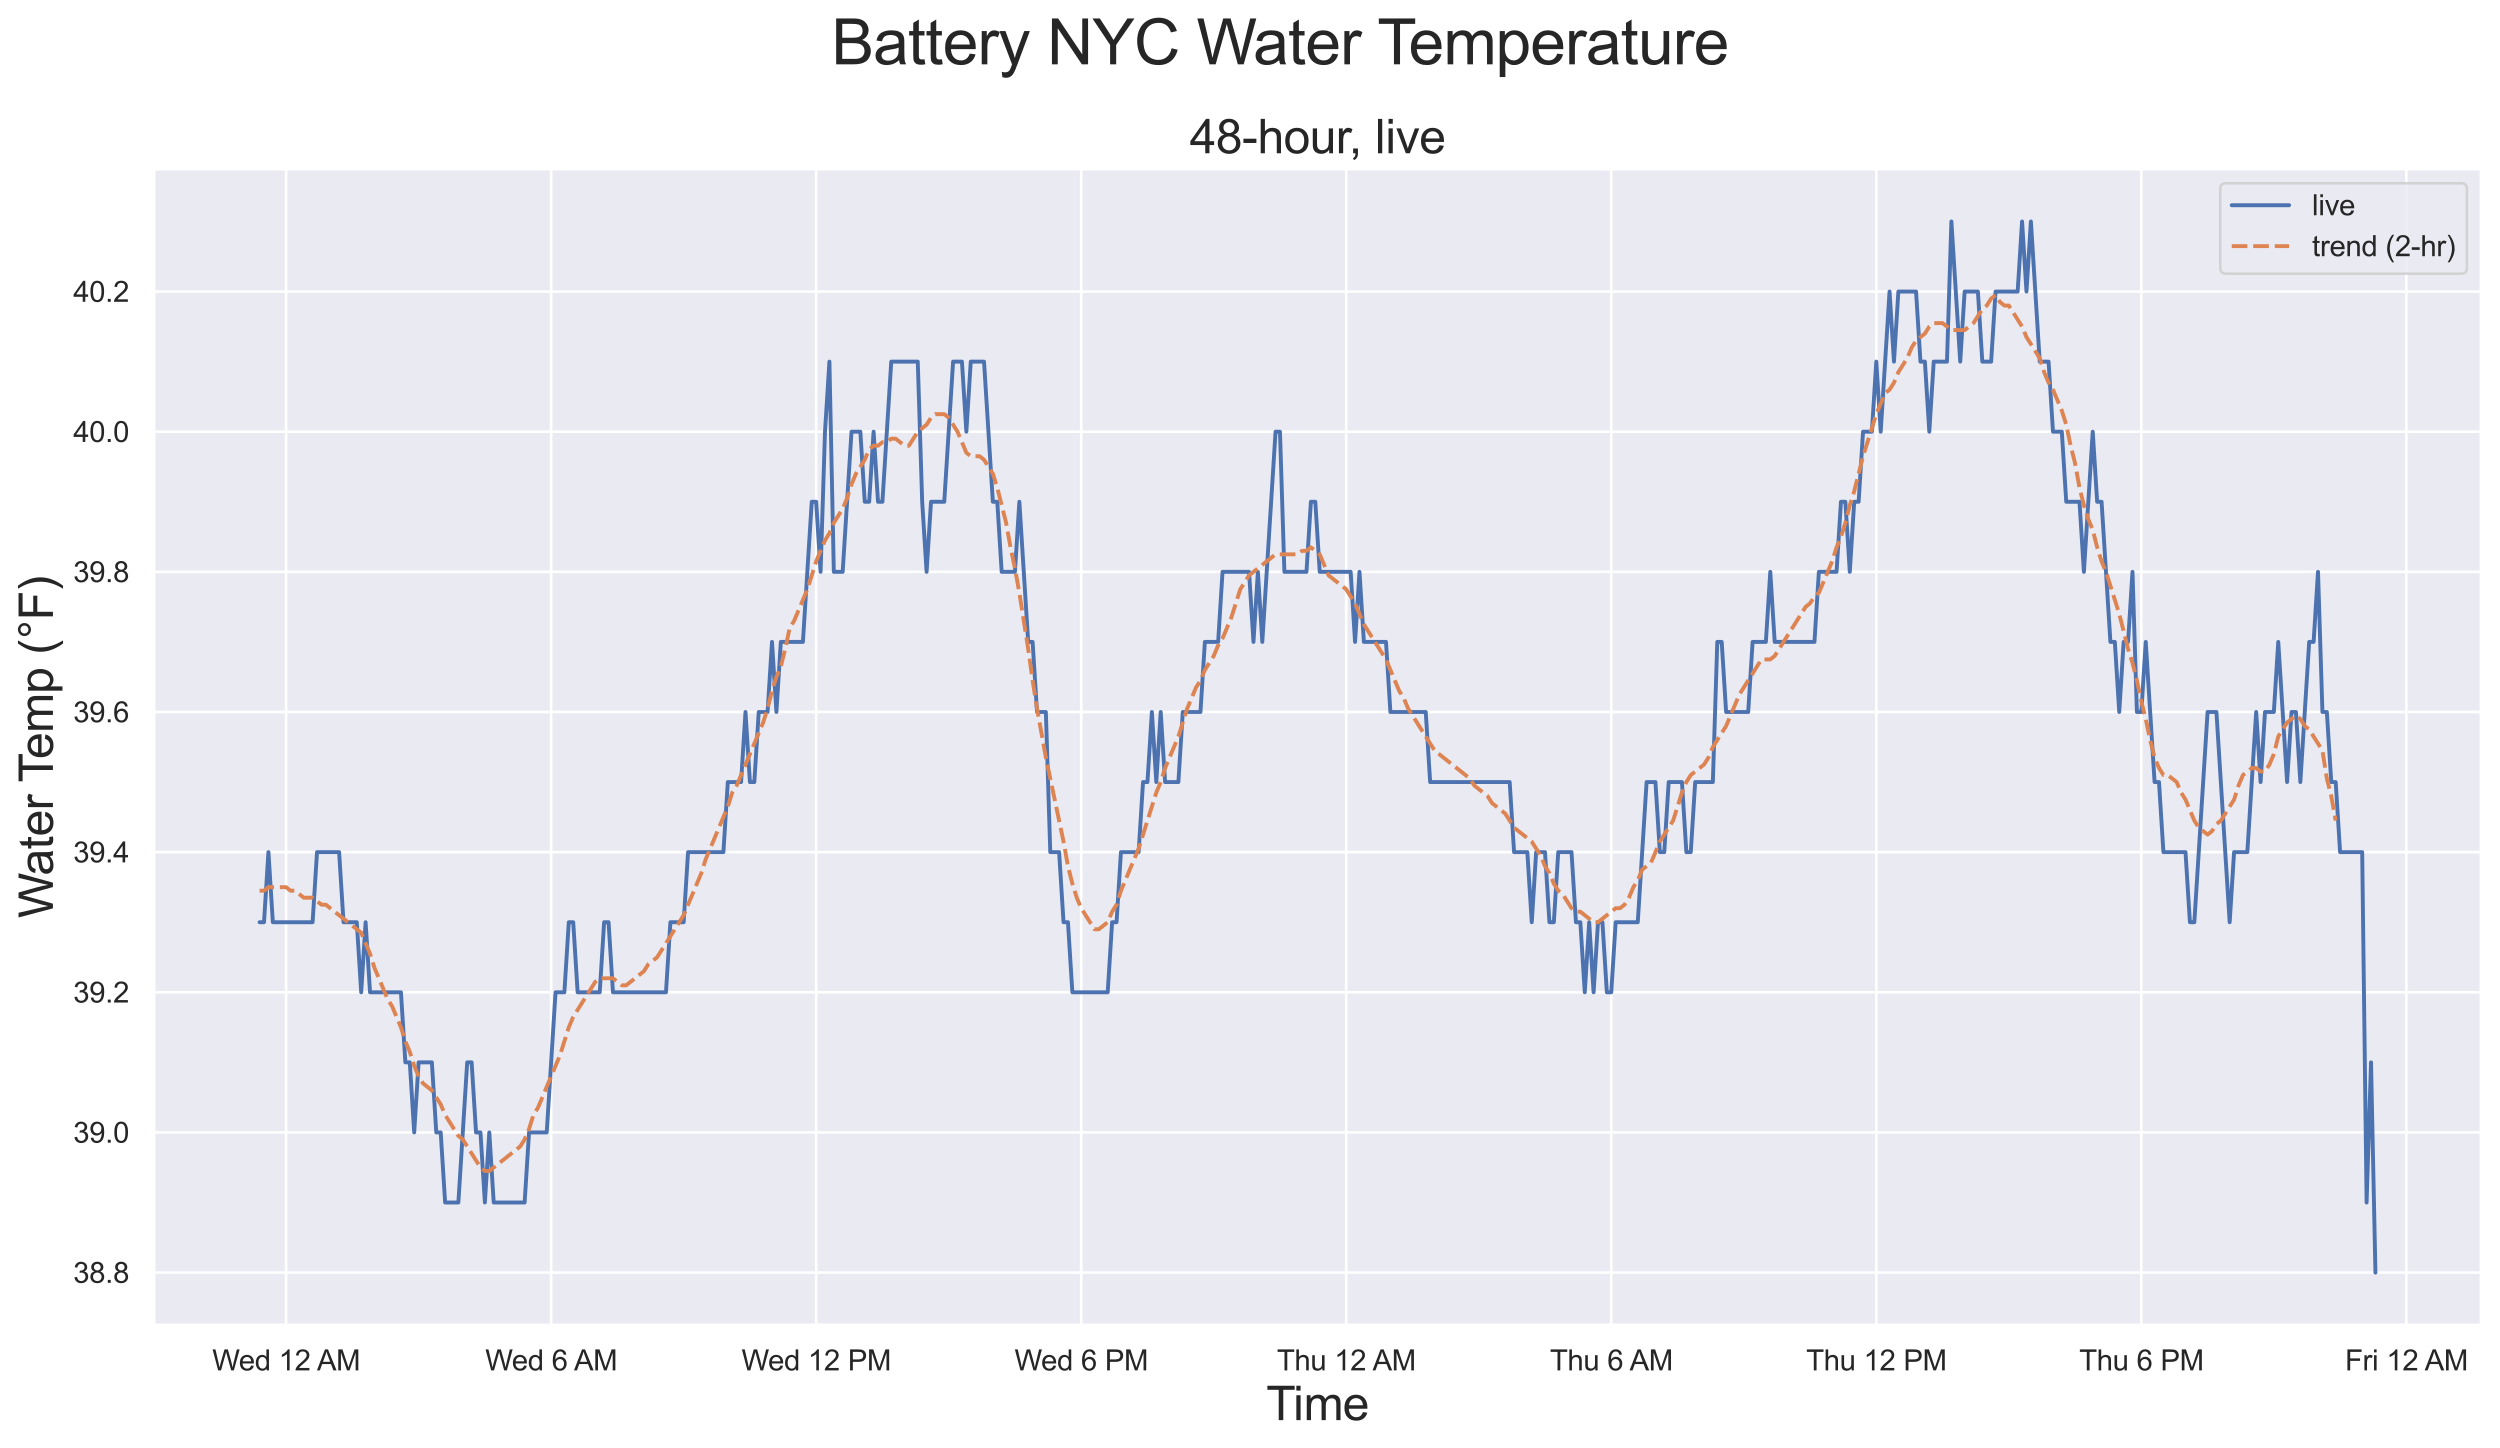 <?xml version="1.0" encoding="utf-8" standalone="no"?>
<!DOCTYPE svg PUBLIC "-//W3C//DTD SVG 1.1//EN"
  "http://www.w3.org/Graphics/SVG/1.1/DTD/svg11.dtd">
<svg xmlns:xlink="http://www.w3.org/1999/xlink" width="958.999pt" height="555.541pt" viewBox="0 0 958.999 555.541" xmlns="http://www.w3.org/2000/svg" version="1.1">
 <defs>
  <style type="text/css">*{stroke-linejoin: round; stroke-linecap: butt}</style>
 </defs>
 <g id="figure_1">
  <g id="patch_1">
   <path d="M 0 555.541 
L 958.999 555.541 
L 958.999 0 
L 0 0 
z
" style="fill: #ffffff"/>
  </g>
  <g id="axes_1">
   <g id="patch_2">
    <path d="M 58.999 508.32 
L 951.799 508.32 
L 951.799 64.8 
L 58.999 64.8 
z
" style="fill: #eaeaf2"/>
   </g>
   <g id="matplotlib.axis_1">
    <g id="xtick_1">
     <g id="line2d_1">
      <path d="M 109.747 508.32 
L 109.747 64.8 
" clip-path="url(#pb98032dc20)" style="fill: none; stroke: #ffffff; stroke-linecap: round"/>
     </g>
     <g id="text_1">
      <!-- Wed 12 AM -->
      <g style="fill: #262626" transform="translate(81.415 525.694)scale(0.11 -0.11)">
       <defs>
        <path id="ArialMT-57" d="M 1294 0 
L 78 4581 
L 700 4581 
L 1397 1578 
Q 1509 1106 1591 641 
Q 1766 1375 1797 1488 
L 2669 4581 
L 3400 4581 
L 4056 2263 
Q 4303 1400 4413 641 
Q 4500 1075 4641 1638 
L 5359 4581 
L 5969 4581 
L 4713 0 
L 4128 0 
L 3163 3491 
Q 3041 3928 3019 4028 
Q 2947 3713 2884 3491 
L 1913 0 
L 1294 0 
z
" transform="scale(0.016)"/>
        <path id="ArialMT-65" d="M 2694 1069 
L 3275 997 
Q 3138 488 2766 206 
Q 2394 -75 1816 -75 
Q 1088 -75 661 373 
Q 234 822 234 1631 
Q 234 2469 665 2931 
Q 1097 3394 1784 3394 
Q 2450 3394 2872 2941 
Q 3294 2488 3294 1666 
Q 3294 1616 3291 1516 
L 816 1516 
Q 847 969 1125 678 
Q 1403 388 1819 388 
Q 2128 388 2347 550 
Q 2566 713 2694 1069 
z
M 847 1978 
L 2700 1978 
Q 2663 2397 2488 2606 
Q 2219 2931 1791 2931 
Q 1403 2931 1139 2672 
Q 875 2413 847 1978 
z
" transform="scale(0.016)"/>
        <path id="ArialMT-64" d="M 2575 0 
L 2575 419 
Q 2259 -75 1647 -75 
Q 1250 -75 917 144 
Q 584 363 401 755 
Q 219 1147 219 1656 
Q 219 2153 384 2558 
Q 550 2963 881 3178 
Q 1213 3394 1622 3394 
Q 1922 3394 2156 3267 
Q 2391 3141 2538 2938 
L 2538 4581 
L 3097 4581 
L 3097 0 
L 2575 0 
z
M 797 1656 
Q 797 1019 1065 703 
Q 1334 388 1700 388 
Q 2069 388 2326 689 
Q 2584 991 2584 1609 
Q 2584 2291 2321 2609 
Q 2059 2928 1675 2928 
Q 1300 2928 1048 2622 
Q 797 2316 797 1656 
z
" transform="scale(0.016)"/>
        <path id="ArialMT-20" transform="scale(0.016)"/>
        <path id="ArialMT-31" d="M 2384 0 
L 1822 0 
L 1822 3584 
Q 1619 3391 1289 3197 
Q 959 3003 697 2906 
L 697 3450 
Q 1169 3672 1522 3987 
Q 1875 4303 2022 4600 
L 2384 4600 
L 2384 0 
z
" transform="scale(0.016)"/>
        <path id="ArialMT-32" d="M 3222 541 
L 3222 0 
L 194 0 
Q 188 203 259 391 
Q 375 700 629 1000 
Q 884 1300 1366 1694 
Q 2113 2306 2375 2664 
Q 2638 3022 2638 3341 
Q 2638 3675 2398 3904 
Q 2159 4134 1775 4134 
Q 1369 4134 1125 3890 
Q 881 3647 878 3216 
L 300 3275 
Q 359 3922 746 4261 
Q 1134 4600 1788 4600 
Q 2447 4600 2831 4234 
Q 3216 3869 3216 3328 
Q 3216 3053 3103 2787 
Q 2991 2522 2730 2228 
Q 2469 1934 1863 1422 
Q 1356 997 1212 845 
Q 1069 694 975 541 
L 3222 541 
z
" transform="scale(0.016)"/>
        <path id="ArialMT-41" d="M -9 0 
L 1750 4581 
L 2403 4581 
L 4278 0 
L 3588 0 
L 3053 1388 
L 1138 1388 
L 634 0 
L -9 0 
z
M 1313 1881 
L 2866 1881 
L 2388 3150 
Q 2169 3728 2063 4100 
Q 1975 3659 1816 3225 
L 1313 1881 
z
" transform="scale(0.016)"/>
        <path id="ArialMT-4d" d="M 475 0 
L 475 4581 
L 1388 4581 
L 2472 1338 
Q 2622 884 2691 659 
Q 2769 909 2934 1394 
L 4031 4581 
L 4847 4581 
L 4847 0 
L 4263 0 
L 4263 3834 
L 2931 0 
L 2384 0 
L 1059 3900 
L 1059 0 
L 475 0 
z
" transform="scale(0.016)"/>
       </defs>
       <use xlink:href="#ArialMT-57"/>
       <use xlink:href="#ArialMT-65" x="92.635"/>
       <use xlink:href="#ArialMT-64" x="148.25"/>
       <use xlink:href="#ArialMT-20" x="203.865"/>
       <use xlink:href="#ArialMT-31" x="231.648"/>
       <use xlink:href="#ArialMT-32" x="287.264"/>
       <use xlink:href="#ArialMT-20" x="342.879"/>
       <use xlink:href="#ArialMT-41" x="365.162"/>
       <use xlink:href="#ArialMT-4d" x="431.861"/>
      </g>
     </g>
    </g>
    <g id="xtick_2">
     <g id="line2d_2">
      <path d="M 211.414 508.32 
L 211.414 64.8 
" clip-path="url(#pb98032dc20)" style="fill: none; stroke: #ffffff; stroke-linecap: round"/>
     </g>
     <g id="text_2">
      <!-- Wed 6 AM -->
      <g style="fill: #262626" transform="translate(186.139 525.694)scale(0.11 -0.11)">
       <defs>
        <path id="ArialMT-36" d="M 3184 3459 
L 2625 3416 
Q 2550 3747 2413 3897 
Q 2184 4138 1850 4138 
Q 1581 4138 1378 3988 
Q 1113 3794 959 3422 
Q 806 3050 800 2363 
Q 1003 2672 1297 2822 
Q 1591 2972 1913 2972 
Q 2475 2972 2870 2558 
Q 3266 2144 3266 1488 
Q 3266 1056 3080 686 
Q 2894 316 2569 119 
Q 2244 -78 1831 -78 
Q 1128 -78 684 439 
Q 241 956 241 2144 
Q 241 3472 731 4075 
Q 1159 4600 1884 4600 
Q 2425 4600 2770 4297 
Q 3116 3994 3184 3459 
z
M 888 1484 
Q 888 1194 1011 928 
Q 1134 663 1356 523 
Q 1578 384 1822 384 
Q 2178 384 2434 671 
Q 2691 959 2691 1453 
Q 2691 1928 2437 2201 
Q 2184 2475 1800 2475 
Q 1419 2475 1153 2201 
Q 888 1928 888 1484 
z
" transform="scale(0.016)"/>
       </defs>
       <use xlink:href="#ArialMT-57"/>
       <use xlink:href="#ArialMT-65" x="92.635"/>
       <use xlink:href="#ArialMT-64" x="148.25"/>
       <use xlink:href="#ArialMT-20" x="203.865"/>
       <use xlink:href="#ArialMT-36" x="231.648"/>
       <use xlink:href="#ArialMT-20" x="287.264"/>
       <use xlink:href="#ArialMT-41" x="309.547"/>
       <use xlink:href="#ArialMT-4d" x="376.246"/>
      </g>
     </g>
    </g>
    <g id="xtick_3">
     <g id="line2d_3">
      <path d="M 313.08 508.32 
L 313.08 64.8 
" clip-path="url(#pb98032dc20)" style="fill: none; stroke: #ffffff; stroke-linecap: round"/>
     </g>
     <g id="text_3">
      <!-- Wed 12 PM -->
      <g style="fill: #262626" transform="translate(284.445 525.694)scale(0.11 -0.11)">
       <defs>
        <path id="ArialMT-50" d="M 494 0 
L 494 4581 
L 2222 4581 
Q 2678 4581 2919 4538 
Q 3256 4481 3484 4323 
Q 3713 4166 3852 3881 
Q 3991 3597 3991 3256 
Q 3991 2672 3619 2267 
Q 3247 1863 2275 1863 
L 1100 1863 
L 1100 0 
L 494 0 
z
M 1100 2403 
L 2284 2403 
Q 2872 2403 3119 2622 
Q 3366 2841 3366 3238 
Q 3366 3525 3220 3729 
Q 3075 3934 2838 4000 
Q 2684 4041 2272 4041 
L 1100 4041 
L 1100 2403 
z
" transform="scale(0.016)"/>
       </defs>
       <use xlink:href="#ArialMT-57"/>
       <use xlink:href="#ArialMT-65" x="92.635"/>
       <use xlink:href="#ArialMT-64" x="148.25"/>
       <use xlink:href="#ArialMT-20" x="203.865"/>
       <use xlink:href="#ArialMT-31" x="231.648"/>
       <use xlink:href="#ArialMT-32" x="287.264"/>
       <use xlink:href="#ArialMT-20" x="342.879"/>
       <use xlink:href="#ArialMT-50" x="370.662"/>
       <use xlink:href="#ArialMT-4d" x="437.361"/>
      </g>
     </g>
    </g>
    <g id="xtick_4">
     <g id="line2d_4">
      <path d="M 414.746 508.32 
L 414.746 64.8 
" clip-path="url(#pb98032dc20)" style="fill: none; stroke: #ffffff; stroke-linecap: round"/>
     </g>
     <g id="text_4">
      <!-- Wed 6 PM -->
      <g style="fill: #262626" transform="translate(389.17 525.694)scale(0.11 -0.11)">
       <use xlink:href="#ArialMT-57"/>
       <use xlink:href="#ArialMT-65" x="92.635"/>
       <use xlink:href="#ArialMT-64" x="148.25"/>
       <use xlink:href="#ArialMT-20" x="203.865"/>
       <use xlink:href="#ArialMT-36" x="231.648"/>
       <use xlink:href="#ArialMT-20" x="287.264"/>
       <use xlink:href="#ArialMT-50" x="315.047"/>
       <use xlink:href="#ArialMT-4d" x="381.746"/>
      </g>
     </g>
    </g>
    <g id="xtick_5">
     <g id="line2d_5">
      <path d="M 516.413 508.32 
L 516.413 64.8 
" clip-path="url(#pb98032dc20)" style="fill: none; stroke: #ffffff; stroke-linecap: round"/>
     </g>
     <g id="text_5">
      <!-- Thu 12 AM -->
      <g style="fill: #262626" transform="translate(489.816 525.694)scale(0.11 -0.11)">
       <defs>
        <path id="ArialMT-54" d="M 1659 0 
L 1659 4041 
L 150 4041 
L 150 4581 
L 3781 4581 
L 3781 4041 
L 2266 4041 
L 2266 0 
L 1659 0 
z
" transform="scale(0.016)"/>
        <path id="ArialMT-68" d="M 422 0 
L 422 4581 
L 984 4581 
L 984 2938 
Q 1378 3394 1978 3394 
Q 2347 3394 2619 3248 
Q 2891 3103 3008 2847 
Q 3125 2591 3125 2103 
L 3125 0 
L 2563 0 
L 2563 2103 
Q 2563 2525 2380 2717 
Q 2197 2909 1863 2909 
Q 1613 2909 1392 2779 
Q 1172 2650 1078 2428 
Q 984 2206 984 1816 
L 984 0 
L 422 0 
z
" transform="scale(0.016)"/>
        <path id="ArialMT-75" d="M 2597 0 
L 2597 488 
Q 2209 -75 1544 -75 
Q 1250 -75 995 37 
Q 741 150 617 320 
Q 494 491 444 738 
Q 409 903 409 1263 
L 409 3319 
L 972 3319 
L 972 1478 
Q 972 1038 1006 884 
Q 1059 663 1231 536 
Q 1403 409 1656 409 
Q 1909 409 2131 539 
Q 2353 669 2445 892 
Q 2538 1116 2538 1541 
L 2538 3319 
L 3100 3319 
L 3100 0 
L 2597 0 
z
" transform="scale(0.016)"/>
       </defs>
       <use xlink:href="#ArialMT-54"/>
       <use xlink:href="#ArialMT-68" x="61.084"/>
       <use xlink:href="#ArialMT-75" x="116.699"/>
       <use xlink:href="#ArialMT-20" x="172.314"/>
       <use xlink:href="#ArialMT-31" x="200.098"/>
       <use xlink:href="#ArialMT-32" x="255.713"/>
       <use xlink:href="#ArialMT-20" x="311.328"/>
       <use xlink:href="#ArialMT-41" x="333.611"/>
       <use xlink:href="#ArialMT-4d" x="400.311"/>
      </g>
     </g>
    </g>
    <g id="xtick_6">
     <g id="line2d_6">
      <path d="M 618.079 508.32 
L 618.079 64.8 
" clip-path="url(#pb98032dc20)" style="fill: none; stroke: #ffffff; stroke-linecap: round"/>
     </g>
     <g id="text_6">
      <!-- Thu 6 AM -->
      <g style="fill: #262626" transform="translate(594.541 525.694)scale(0.11 -0.11)">
       <use xlink:href="#ArialMT-54"/>
       <use xlink:href="#ArialMT-68" x="61.084"/>
       <use xlink:href="#ArialMT-75" x="116.699"/>
       <use xlink:href="#ArialMT-20" x="172.314"/>
       <use xlink:href="#ArialMT-36" x="200.098"/>
       <use xlink:href="#ArialMT-20" x="255.713"/>
       <use xlink:href="#ArialMT-41" x="277.996"/>
       <use xlink:href="#ArialMT-4d" x="344.695"/>
      </g>
     </g>
    </g>
    <g id="xtick_7">
     <g id="line2d_7">
      <path d="M 719.745 508.32 
L 719.745 64.8 
" clip-path="url(#pb98032dc20)" style="fill: none; stroke: #ffffff; stroke-linecap: round"/>
     </g>
     <g id="text_7">
      <!-- Thu 12 PM -->
      <g style="fill: #262626" transform="translate(692.846 525.694)scale(0.11 -0.11)">
       <use xlink:href="#ArialMT-54"/>
       <use xlink:href="#ArialMT-68" x="61.084"/>
       <use xlink:href="#ArialMT-75" x="116.699"/>
       <use xlink:href="#ArialMT-20" x="172.314"/>
       <use xlink:href="#ArialMT-31" x="200.098"/>
       <use xlink:href="#ArialMT-32" x="255.713"/>
       <use xlink:href="#ArialMT-20" x="311.328"/>
       <use xlink:href="#ArialMT-50" x="339.111"/>
       <use xlink:href="#ArialMT-4d" x="405.811"/>
      </g>
     </g>
    </g>
    <g id="xtick_8">
     <g id="line2d_8">
      <path d="M 821.412 508.32 
L 821.412 64.8 
" clip-path="url(#pb98032dc20)" style="fill: none; stroke: #ffffff; stroke-linecap: round"/>
     </g>
     <g id="text_8">
      <!-- Thu 6 PM -->
      <g style="fill: #262626" transform="translate(797.571 525.694)scale(0.11 -0.11)">
       <use xlink:href="#ArialMT-54"/>
       <use xlink:href="#ArialMT-68" x="61.084"/>
       <use xlink:href="#ArialMT-75" x="116.699"/>
       <use xlink:href="#ArialMT-20" x="172.314"/>
       <use xlink:href="#ArialMT-36" x="200.098"/>
       <use xlink:href="#ArialMT-20" x="255.713"/>
       <use xlink:href="#ArialMT-50" x="283.496"/>
       <use xlink:href="#ArialMT-4d" x="350.195"/>
      </g>
     </g>
    </g>
    <g id="xtick_9">
     <g id="line2d_9">
      <path d="M 923.078 508.32 
L 923.078 64.8 
" clip-path="url(#pb98032dc20)" style="fill: none; stroke: #ffffff; stroke-linecap: round"/>
     </g>
     <g id="text_9">
      <!-- Fri 12 AM -->
      <g style="fill: #262626" transform="translate(899.545 525.694)scale(0.11 -0.11)">
       <defs>
        <path id="ArialMT-46" d="M 525 0 
L 525 4581 
L 3616 4581 
L 3616 4041 
L 1131 4041 
L 1131 2622 
L 3281 2622 
L 3281 2081 
L 1131 2081 
L 1131 0 
L 525 0 
z
" transform="scale(0.016)"/>
        <path id="ArialMT-72" d="M 416 0 
L 416 3319 
L 922 3319 
L 922 2816 
Q 1116 3169 1280 3281 
Q 1444 3394 1641 3394 
Q 1925 3394 2219 3213 
L 2025 2691 
Q 1819 2813 1613 2813 
Q 1428 2813 1281 2702 
Q 1134 2591 1072 2394 
Q 978 2094 978 1738 
L 978 0 
L 416 0 
z
" transform="scale(0.016)"/>
        <path id="ArialMT-69" d="M 425 3934 
L 425 4581 
L 988 4581 
L 988 3934 
L 425 3934 
z
M 425 0 
L 425 3319 
L 988 3319 
L 988 0 
L 425 0 
z
" transform="scale(0.016)"/>
       </defs>
       <use xlink:href="#ArialMT-46"/>
       <use xlink:href="#ArialMT-72" x="61.084"/>
       <use xlink:href="#ArialMT-69" x="94.385"/>
       <use xlink:href="#ArialMT-20" x="116.602"/>
       <use xlink:href="#ArialMT-31" x="144.385"/>
       <use xlink:href="#ArialMT-32" x="200"/>
       <use xlink:href="#ArialMT-20" x="255.615"/>
       <use xlink:href="#ArialMT-41" x="277.898"/>
       <use xlink:href="#ArialMT-4d" x="344.598"/>
      </g>
     </g>
    </g>
    <g id="text_10">
     <!-- Time -->
     <g style="fill: #262626" transform="translate(485.738 544.764)scale(0.18 -0.18)">
      <defs>
       <path id="ArialMT-6d" d="M 422 0 
L 422 3319 
L 925 3319 
L 925 2853 
Q 1081 3097 1340 3245 
Q 1600 3394 1931 3394 
Q 2300 3394 2536 3241 
Q 2772 3088 2869 2813 
Q 3263 3394 3894 3394 
Q 4388 3394 4653 3120 
Q 4919 2847 4919 2278 
L 4919 0 
L 4359 0 
L 4359 2091 
Q 4359 2428 4304 2576 
Q 4250 2725 4106 2815 
Q 3963 2906 3769 2906 
Q 3419 2906 3187 2673 
Q 2956 2441 2956 1928 
L 2956 0 
L 2394 0 
L 2394 2156 
Q 2394 2531 2256 2718 
Q 2119 2906 1806 2906 
Q 1569 2906 1367 2781 
Q 1166 2656 1075 2415 
Q 984 2175 984 1722 
L 984 0 
L 422 0 
z
" transform="scale(0.016)"/>
      </defs>
      <use xlink:href="#ArialMT-54"/>
      <use xlink:href="#ArialMT-69" x="57.334"/>
      <use xlink:href="#ArialMT-6d" x="79.551"/>
      <use xlink:href="#ArialMT-65" x="162.852"/>
     </g>
    </g>
   </g>
   <g id="matplotlib.axis_2">
    <g id="ytick_1">
     <g id="line2d_10">
      <path d="M 58.999 488.16 
L 951.799 488.16 
" clip-path="url(#pb98032dc20)" style="fill: none; stroke: #ffffff; stroke-linecap: round"/>
     </g>
     <g id="text_11">
      <!-- 38.8 -->
      <g style="fill: #262626" transform="translate(28.092 492.097)scale(0.11 -0.11)">
       <defs>
        <path id="ArialMT-33" d="M 269 1209 
L 831 1284 
Q 928 806 1161 595 
Q 1394 384 1728 384 
Q 2125 384 2398 659 
Q 2672 934 2672 1341 
Q 2672 1728 2419 1979 
Q 2166 2231 1775 2231 
Q 1616 2231 1378 2169 
L 1441 2663 
Q 1497 2656 1531 2656 
Q 1891 2656 2178 2843 
Q 2466 3031 2466 3422 
Q 2466 3731 2256 3934 
Q 2047 4138 1716 4138 
Q 1388 4138 1169 3931 
Q 950 3725 888 3313 
L 325 3413 
Q 428 3978 793 4289 
Q 1159 4600 1703 4600 
Q 2078 4600 2393 4439 
Q 2709 4278 2876 4000 
Q 3044 3722 3044 3409 
Q 3044 3113 2884 2869 
Q 2725 2625 2413 2481 
Q 2819 2388 3044 2092 
Q 3269 1797 3269 1353 
Q 3269 753 2831 336 
Q 2394 -81 1725 -81 
Q 1122 -81 723 278 
Q 325 638 269 1209 
z
" transform="scale(0.016)"/>
        <path id="ArialMT-38" d="M 1131 2484 
Q 781 2613 612 2850 
Q 444 3088 444 3419 
Q 444 3919 803 4259 
Q 1163 4600 1759 4600 
Q 2359 4600 2725 4251 
Q 3091 3903 3091 3403 
Q 3091 3084 2923 2848 
Q 2756 2613 2416 2484 
Q 2838 2347 3058 2040 
Q 3278 1734 3278 1309 
Q 3278 722 2862 322 
Q 2447 -78 1769 -78 
Q 1091 -78 675 323 
Q 259 725 259 1325 
Q 259 1772 486 2073 
Q 713 2375 1131 2484 
z
M 1019 3438 
Q 1019 3113 1228 2906 
Q 1438 2700 1772 2700 
Q 2097 2700 2305 2904 
Q 2513 3109 2513 3406 
Q 2513 3716 2298 3927 
Q 2084 4138 1766 4138 
Q 1444 4138 1231 3931 
Q 1019 3725 1019 3438 
z
M 838 1322 
Q 838 1081 952 856 
Q 1066 631 1291 507 
Q 1516 384 1775 384 
Q 2178 384 2440 643 
Q 2703 903 2703 1303 
Q 2703 1709 2433 1975 
Q 2163 2241 1756 2241 
Q 1359 2241 1098 1978 
Q 838 1716 838 1322 
z
" transform="scale(0.016)"/>
        <path id="ArialMT-2e" d="M 581 0 
L 581 641 
L 1222 641 
L 1222 0 
L 581 0 
z
" transform="scale(0.016)"/>
       </defs>
       <use xlink:href="#ArialMT-33"/>
       <use xlink:href="#ArialMT-38" x="55.615"/>
       <use xlink:href="#ArialMT-2e" x="111.23"/>
       <use xlink:href="#ArialMT-38" x="139.014"/>
      </g>
     </g>
    </g>
    <g id="ytick_2">
     <g id="line2d_11">
      <path d="M 58.999 434.4 
L 951.799 434.4 
" clip-path="url(#pb98032dc20)" style="fill: none; stroke: #ffffff; stroke-linecap: round"/>
     </g>
     <g id="text_12">
      <!-- 39.0 -->
      <g style="fill: #262626" transform="translate(28.092 438.337)scale(0.11 -0.11)">
       <defs>
        <path id="ArialMT-39" d="M 350 1059 
L 891 1109 
Q 959 728 1153 556 
Q 1347 384 1650 384 
Q 1909 384 2104 503 
Q 2300 622 2425 820 
Q 2550 1019 2634 1356 
Q 2719 1694 2719 2044 
Q 2719 2081 2716 2156 
Q 2547 1888 2255 1720 
Q 1963 1553 1622 1553 
Q 1053 1553 659 1965 
Q 266 2378 266 3053 
Q 266 3750 677 4175 
Q 1088 4600 1706 4600 
Q 2153 4600 2523 4359 
Q 2894 4119 3086 3673 
Q 3278 3228 3278 2384 
Q 3278 1506 3087 986 
Q 2897 466 2520 194 
Q 2144 -78 1638 -78 
Q 1100 -78 759 220 
Q 419 519 350 1059 
z
M 2653 3081 
Q 2653 3566 2395 3850 
Q 2138 4134 1775 4134 
Q 1400 4134 1122 3828 
Q 844 3522 844 3034 
Q 844 2597 1108 2323 
Q 1372 2050 1759 2050 
Q 2150 2050 2401 2323 
Q 2653 2597 2653 3081 
z
" transform="scale(0.016)"/>
        <path id="ArialMT-30" d="M 266 2259 
Q 266 3072 433 3567 
Q 600 4063 929 4331 
Q 1259 4600 1759 4600 
Q 2128 4600 2406 4451 
Q 2684 4303 2865 4023 
Q 3047 3744 3150 3342 
Q 3253 2941 3253 2259 
Q 3253 1453 3087 958 
Q 2922 463 2592 192 
Q 2263 -78 1759 -78 
Q 1097 -78 719 397 
Q 266 969 266 2259 
z
M 844 2259 
Q 844 1131 1108 757 
Q 1372 384 1759 384 
Q 2147 384 2411 759 
Q 2675 1134 2675 2259 
Q 2675 3391 2411 3762 
Q 2147 4134 1753 4134 
Q 1366 4134 1134 3806 
Q 844 3388 844 2259 
z
" transform="scale(0.016)"/>
       </defs>
       <use xlink:href="#ArialMT-33"/>
       <use xlink:href="#ArialMT-39" x="55.615"/>
       <use xlink:href="#ArialMT-2e" x="111.23"/>
       <use xlink:href="#ArialMT-30" x="139.014"/>
      </g>
     </g>
    </g>
    <g id="ytick_3">
     <g id="line2d_12">
      <path d="M 58.999 380.64 
L 951.799 380.64 
" clip-path="url(#pb98032dc20)" style="fill: none; stroke: #ffffff; stroke-linecap: round"/>
     </g>
     <g id="text_13">
      <!-- 39.2 -->
      <g style="fill: #262626" transform="translate(28.092 384.577)scale(0.11 -0.11)">
       <use xlink:href="#ArialMT-33"/>
       <use xlink:href="#ArialMT-39" x="55.615"/>
       <use xlink:href="#ArialMT-2e" x="111.23"/>
       <use xlink:href="#ArialMT-32" x="139.014"/>
      </g>
     </g>
    </g>
    <g id="ytick_4">
     <g id="line2d_13">
      <path d="M 58.999 326.88 
L 951.799 326.88 
" clip-path="url(#pb98032dc20)" style="fill: none; stroke: #ffffff; stroke-linecap: round"/>
     </g>
     <g id="text_14">
      <!-- 39.4 -->
      <g style="fill: #262626" transform="translate(28.092 330.817)scale(0.11 -0.11)">
       <defs>
        <path id="ArialMT-34" d="M 2069 0 
L 2069 1097 
L 81 1097 
L 81 1613 
L 2172 4581 
L 2631 4581 
L 2631 1613 
L 3250 1613 
L 3250 1097 
L 2631 1097 
L 2631 0 
L 2069 0 
z
M 2069 1613 
L 2069 3678 
L 634 1613 
L 2069 1613 
z
" transform="scale(0.016)"/>
       </defs>
       <use xlink:href="#ArialMT-33"/>
       <use xlink:href="#ArialMT-39" x="55.615"/>
       <use xlink:href="#ArialMT-2e" x="111.23"/>
       <use xlink:href="#ArialMT-34" x="139.014"/>
      </g>
     </g>
    </g>
    <g id="ytick_5">
     <g id="line2d_14">
      <path d="M 58.999 273.12 
L 951.799 273.12 
" clip-path="url(#pb98032dc20)" style="fill: none; stroke: #ffffff; stroke-linecap: round"/>
     </g>
     <g id="text_15">
      <!-- 39.6 -->
      <g style="fill: #262626" transform="translate(28.092 277.057)scale(0.11 -0.11)">
       <use xlink:href="#ArialMT-33"/>
       <use xlink:href="#ArialMT-39" x="55.615"/>
       <use xlink:href="#ArialMT-2e" x="111.23"/>
       <use xlink:href="#ArialMT-36" x="139.014"/>
      </g>
     </g>
    </g>
    <g id="ytick_6">
     <g id="line2d_15">
      <path d="M 58.999 219.36 
L 951.799 219.36 
" clip-path="url(#pb98032dc20)" style="fill: none; stroke: #ffffff; stroke-linecap: round"/>
     </g>
     <g id="text_16">
      <!-- 39.8 -->
      <g style="fill: #262626" transform="translate(28.092 223.297)scale(0.11 -0.11)">
       <use xlink:href="#ArialMT-33"/>
       <use xlink:href="#ArialMT-39" x="55.615"/>
       <use xlink:href="#ArialMT-2e" x="111.23"/>
       <use xlink:href="#ArialMT-38" x="139.014"/>
      </g>
     </g>
    </g>
    <g id="ytick_7">
     <g id="line2d_16">
      <path d="M 58.999 165.6 
L 951.799 165.6 
" clip-path="url(#pb98032dc20)" style="fill: none; stroke: #ffffff; stroke-linecap: round"/>
     </g>
     <g id="text_17">
      <!-- 40.0 -->
      <g style="fill: #262626" transform="translate(28.092 169.537)scale(0.11 -0.11)">
       <use xlink:href="#ArialMT-34"/>
       <use xlink:href="#ArialMT-30" x="55.615"/>
       <use xlink:href="#ArialMT-2e" x="111.23"/>
       <use xlink:href="#ArialMT-30" x="139.014"/>
      </g>
     </g>
    </g>
    <g id="ytick_8">
     <g id="line2d_17">
      <path d="M 58.999 111.84 
L 951.799 111.84 
" clip-path="url(#pb98032dc20)" style="fill: none; stroke: #ffffff; stroke-linecap: round"/>
     </g>
     <g id="text_18">
      <!-- 40.2 -->
      <g style="fill: #262626" transform="translate(28.092 115.777)scale(0.11 -0.11)">
       <use xlink:href="#ArialMT-34"/>
       <use xlink:href="#ArialMT-30" x="55.615"/>
       <use xlink:href="#ArialMT-2e" x="111.23"/>
       <use xlink:href="#ArialMT-32" x="139.014"/>
      </g>
     </g>
    </g>
    <g id="text_19">
     <!-- Water Temp (°F) -->
     <g style="fill: #262626" transform="translate(20.303 352.159)rotate(-90)scale(0.18 -0.18)">
      <defs>
       <path id="ArialMT-61" d="M 2588 409 
Q 2275 144 1986 34 
Q 1697 -75 1366 -75 
Q 819 -75 525 192 
Q 231 459 231 875 
Q 231 1119 342 1320 
Q 453 1522 633 1644 
Q 813 1766 1038 1828 
Q 1203 1872 1538 1913 
Q 2219 1994 2541 2106 
Q 2544 2222 2544 2253 
Q 2544 2597 2384 2738 
Q 2169 2928 1744 2928 
Q 1347 2928 1158 2789 
Q 969 2650 878 2297 
L 328 2372 
Q 403 2725 575 2942 
Q 747 3159 1072 3276 
Q 1397 3394 1825 3394 
Q 2250 3394 2515 3294 
Q 2781 3194 2906 3042 
Q 3031 2891 3081 2659 
Q 3109 2516 3109 2141 
L 3109 1391 
Q 3109 606 3145 398 
Q 3181 191 3288 0 
L 2700 0 
Q 2613 175 2588 409 
z
M 2541 1666 
Q 2234 1541 1622 1453 
Q 1275 1403 1131 1340 
Q 988 1278 909 1158 
Q 831 1038 831 891 
Q 831 666 1001 516 
Q 1172 366 1500 366 
Q 1825 366 2078 508 
Q 2331 650 2450 897 
Q 2541 1088 2541 1459 
L 2541 1666 
z
" transform="scale(0.016)"/>
       <path id="ArialMT-74" d="M 1650 503 
L 1731 6 
Q 1494 -44 1306 -44 
Q 1000 -44 831 53 
Q 663 150 594 308 
Q 525 466 525 972 
L 525 2881 
L 113 2881 
L 113 3319 
L 525 3319 
L 525 4141 
L 1084 4478 
L 1084 3319 
L 1650 3319 
L 1650 2881 
L 1084 2881 
L 1084 941 
Q 1084 700 1114 631 
Q 1144 563 1211 522 
Q 1278 481 1403 481 
Q 1497 481 1650 503 
z
" transform="scale(0.016)"/>
       <path id="ArialMT-70" d="M 422 -1272 
L 422 3319 
L 934 3319 
L 934 2888 
Q 1116 3141 1344 3267 
Q 1572 3394 1897 3394 
Q 2322 3394 2647 3175 
Q 2972 2956 3137 2557 
Q 3303 2159 3303 1684 
Q 3303 1175 3120 767 
Q 2938 359 2589 142 
Q 2241 -75 1856 -75 
Q 1575 -75 1351 44 
Q 1128 163 984 344 
L 984 -1272 
L 422 -1272 
z
M 931 1641 
Q 931 1000 1190 694 
Q 1450 388 1819 388 
Q 2194 388 2461 705 
Q 2728 1022 2728 1688 
Q 2728 2322 2467 2637 
Q 2206 2953 1844 2953 
Q 1484 2953 1207 2617 
Q 931 2281 931 1641 
z
" transform="scale(0.016)"/>
       <path id="ArialMT-28" d="M 1497 -1347 
Q 1031 -759 709 28 
Q 388 816 388 1659 
Q 388 2403 628 3084 
Q 909 3875 1497 4659 
L 1900 4659 
Q 1522 4009 1400 3731 
Q 1209 3300 1100 2831 
Q 966 2247 966 1656 
Q 966 153 1900 -1347 
L 1497 -1347 
z
" transform="scale(0.016)"/>
       <path id="ArialMT-b0" d="M 400 3794 
Q 400 4153 654 4406 
Q 909 4659 1266 4659 
Q 1628 4659 1881 4406 
Q 2134 4153 2134 3794 
Q 2134 3434 1879 3179 
Q 1625 2925 1266 2925 
Q 909 2925 654 3178 
Q 400 3431 400 3794 
z
M 741 3794 
Q 741 3575 895 3420 
Q 1050 3266 1269 3266 
Q 1484 3266 1639 3420 
Q 1794 3575 1794 3794 
Q 1794 4013 1639 4167 
Q 1484 4322 1269 4322 
Q 1050 4322 895 4167 
Q 741 4013 741 3794 
z
" transform="scale(0.016)"/>
       <path id="ArialMT-29" d="M 791 -1347 
L 388 -1347 
Q 1322 153 1322 1656 
Q 1322 2244 1188 2822 
Q 1081 3291 891 3722 
Q 769 4003 388 4659 
L 791 4659 
Q 1378 3875 1659 3084 
Q 1900 2403 1900 1659 
Q 1900 816 1576 28 
Q 1253 -759 791 -1347 
z
" transform="scale(0.016)"/>
      </defs>
      <use xlink:href="#ArialMT-57"/>
      <use xlink:href="#ArialMT-61" x="90.635"/>
      <use xlink:href="#ArialMT-74" x="146.25"/>
      <use xlink:href="#ArialMT-65" x="174.033"/>
      <use xlink:href="#ArialMT-72" x="229.648"/>
      <use xlink:href="#ArialMT-20" x="262.949"/>
      <use xlink:href="#ArialMT-54" x="288.982"/>
      <use xlink:href="#ArialMT-65" x="338.941"/>
      <use xlink:href="#ArialMT-6d" x="394.557"/>
      <use xlink:href="#ArialMT-70" x="477.857"/>
      <use xlink:href="#ArialMT-20" x="533.473"/>
      <use xlink:href="#ArialMT-28" x="561.256"/>
      <use xlink:href="#ArialMT-b0" x="594.557"/>
      <use xlink:href="#ArialMT-46" x="634.547"/>
      <use xlink:href="#ArialMT-29" x="695.631"/>
     </g>
    </g>
   </g>
   <g id="line2d_18">
    <path d="M 99.581 353.76 
L 101.275 353.76 
L 102.97 326.88 
L 104.664 353.76 
L 119.914 353.76 
L 121.608 326.88 
L 130.081 326.88 
L 131.775 353.76 
L 136.858 353.76 
L 138.553 380.64 
L 140.247 353.76 
L 141.942 380.64 
L 153.803 380.64 
L 155.497 407.52 
L 157.192 407.52 
L 158.886 434.4 
L 160.581 407.52 
L 165.664 407.52 
L 167.358 434.4 
L 169.053 434.4 
L 170.747 461.28 
L 175.83 461.28 
L 179.219 407.52 
L 180.914 407.52 
L 182.608 434.4 
L 184.303 434.4 
L 185.997 461.28 
L 187.692 434.4 
L 189.386 461.28 
L 201.247 461.28 
L 202.942 434.4 
L 209.719 434.4 
L 213.108 380.64 
L 216.497 380.64 
L 218.191 353.76 
L 219.886 353.76 
L 221.58 380.64 
L 230.053 380.64 
L 231.747 353.76 
L 233.441 353.76 
L 235.136 380.64 
L 255.469 380.64 
L 257.164 353.76 
L 262.247 353.76 
L 263.941 326.88 
L 277.497 326.88 
L 279.191 300 
L 284.275 300 
L 285.969 273.12 
L 287.663 300 
L 289.358 300 
L 291.052 273.12 
L 294.441 273.12 
L 296.136 246.24 
L 297.83 273.12 
L 299.525 246.24 
L 307.997 246.24 
L 311.386 192.48 
L 313.08 192.48 
L 314.774 219.36 
L 316.469 165.6 
L 318.163 138.72 
L 319.858 219.36 
L 323.247 219.36 
L 326.636 165.6 
L 330.024 165.6 
L 331.719 192.48 
L 333.413 192.48 
L 335.108 165.6 
L 336.802 192.48 
L 338.497 192.48 
L 341.886 138.72 
L 352.052 138.72 
L 353.747 192.48 
L 355.441 219.36 
L 357.135 192.48 
L 362.219 192.48 
L 365.608 138.72 
L 368.997 138.72 
L 370.691 165.6 
L 372.385 138.72 
L 377.469 138.72 
L 380.858 192.48 
L 382.552 192.48 
L 384.247 219.36 
L 389.33 219.36 
L 391.024 192.48 
L 394.413 246.24 
L 396.108 246.24 
L 397.802 273.12 
L 401.191 273.12 
L 402.885 326.88 
L 406.274 326.88 
L 407.969 353.76 
L 409.663 353.76 
L 411.358 380.64 
L 424.913 380.64 
L 426.607 353.76 
L 428.302 353.76 
L 429.996 326.88 
L 436.774 326.88 
L 438.469 300 
L 440.163 300 
L 441.857 273.12 
L 443.552 300 
L 445.246 273.12 
L 446.941 300 
L 452.024 300 
L 453.719 273.12 
L 460.496 273.12 
L 462.191 246.24 
L 467.274 246.24 
L 468.968 219.36 
L 479.135 219.36 
L 480.83 246.24 
L 482.524 219.36 
L 484.218 246.24 
L 489.302 165.6 
L 490.996 165.6 
L 492.691 219.36 
L 501.163 219.36 
L 502.857 192.48 
L 504.552 192.48 
L 506.246 219.36 
L 518.107 219.36 
L 519.802 246.24 
L 521.496 219.36 
L 523.191 246.24 
L 531.663 246.24 
L 533.357 273.12 
L 546.913 273.12 
L 548.607 300 
L 579.107 300 
L 580.801 326.88 
L 585.885 326.88 
L 587.579 353.76 
L 589.274 326.88 
L 592.663 326.88 
L 594.357 353.76 
L 596.051 353.76 
L 597.746 326.88 
L 602.829 326.88 
L 604.524 353.76 
L 606.218 353.76 
L 607.912 380.64 
L 609.607 353.76 
L 611.301 380.64 
L 612.996 353.76 
L 614.69 353.76 
L 616.385 380.64 
L 618.079 380.64 
L 619.774 353.76 
L 628.246 353.76 
L 631.635 300 
L 635.024 300 
L 636.718 326.88 
L 638.412 326.88 
L 640.107 300 
L 645.19 300 
L 646.885 326.88 
L 648.579 326.88 
L 650.273 300 
L 657.051 300 
L 658.746 246.24 
L 660.44 246.24 
L 662.135 273.12 
L 670.607 273.12 
L 672.301 246.24 
L 677.384 246.24 
L 679.079 219.36 
L 680.773 246.24 
L 696.023 246.24 
L 697.718 219.36 
L 704.496 219.36 
L 706.19 192.48 
L 707.884 192.48 
L 709.579 219.36 
L 711.273 192.48 
L 712.968 192.48 
L 714.662 165.6 
L 718.051 165.6 
L 719.745 138.72 
L 721.44 165.6 
L 724.829 111.84 
L 726.523 138.72 
L 728.218 111.84 
L 734.995 111.84 
L 736.69 138.72 
L 738.384 138.72 
L 740.079 165.6 
L 741.773 138.72 
L 746.856 138.72 
L 748.551 84.96 
L 751.94 138.72 
L 753.634 111.84 
L 758.718 111.84 
L 760.412 138.72 
L 763.801 138.72 
L 765.495 111.84 
L 773.968 111.84 
L 775.662 84.96 
L 777.356 111.84 
L 779.051 84.96 
L 782.44 138.72 
L 785.829 138.72 
L 787.523 165.6 
L 790.912 165.6 
L 792.606 192.48 
L 797.69 192.48 
L 799.384 219.36 
L 802.773 165.6 
L 804.467 192.48 
L 806.162 192.48 
L 809.551 246.24 
L 811.245 246.24 
L 812.94 273.12 
L 814.634 246.24 
L 816.328 246.24 
L 818.023 219.36 
L 819.717 273.12 
L 821.412 273.12 
L 823.106 246.24 
L 826.495 300 
L 828.19 300 
L 829.884 326.88 
L 838.356 326.88 
L 840.051 353.76 
L 841.745 353.76 
L 846.828 273.12 
L 850.217 273.12 
L 855.301 353.76 
L 856.995 326.88 
L 862.078 326.88 
L 865.467 273.12 
L 867.162 300 
L 868.856 273.12 
L 872.245 273.12 
L 873.939 246.24 
L 877.328 300 
L 879.023 273.12 
L 880.717 273.12 
L 882.412 300 
L 885.801 246.24 
L 887.495 246.24 
L 889.189 219.36 
L 890.884 273.12 
L 892.578 273.12 
L 894.273 300 
L 895.967 300 
L 897.662 326.88 
L 906.134 326.88 
L 907.828 461.28 
L 909.523 407.52 
L 911.217 488.16 
L 911.217 488.16 
" clip-path="url(#pb98032dc20)" style="fill: none; stroke: #4c72b0; stroke-width: 1.5; stroke-linecap: round"/>
   </g>
   <g id="line2d_19">
    <path d="M 99.581 341.664 
L 101.275 341.664 
L 102.97 340.32 
L 109.747 340.32 
L 111.442 341.664 
L 113.136 341.664 
L 116.525 344.352 
L 119.914 344.352 
L 123.303 347.04 
L 124.997 347.04 
L 138.553 357.792 
L 141.942 365.856 
L 143.636 371.232 
L 148.719 383.328 
L 150.414 386.016 
L 153.803 394.08 
L 155.497 399.456 
L 157.192 403.488 
L 158.886 408.864 
L 160.581 412.896 
L 162.275 415.584 
L 165.664 418.272 
L 169.053 423.648 
L 170.747 427.68 
L 175.83 435.744 
L 177.525 437.088 
L 184.303 447.84 
L 185.997 449.184 
L 187.692 449.184 
L 199.553 439.776 
L 201.247 437.088 
L 202.942 433.056 
L 204.636 427.68 
L 206.33 424.992 
L 214.803 404.832 
L 218.191 394.08 
L 219.886 390.048 
L 228.358 376.608 
L 230.053 375.264 
L 235.136 375.264 
L 238.525 377.952 
L 240.219 377.952 
L 246.997 372.576 
L 248.691 369.888 
L 252.08 367.2 
L 262.247 351.072 
L 269.025 334.944 
L 270.719 329.568 
L 279.191 309.408 
L 280.886 304.032 
L 282.58 301.344 
L 292.747 277.152 
L 294.441 271.776 
L 296.136 265.056 
L 297.83 259.68 
L 299.525 255.648 
L 301.219 248.928 
L 302.913 240.864 
L 304.608 238.176 
L 309.691 226.08 
L 313.08 215.328 
L 316.469 207.264 
L 318.163 204.576 
L 319.858 200.544 
L 323.247 195.168 
L 324.941 191.136 
L 326.636 185.76 
L 328.33 181.728 
L 331.719 176.352 
L 333.413 172.32 
L 335.108 170.976 
L 336.802 170.976 
L 338.497 169.632 
L 340.191 169.632 
L 341.886 168.288 
L 343.58 168.288 
L 346.969 170.976 
L 348.663 170.976 
L 352.052 165.6 
L 355.441 162.912 
L 357.135 160.224 
L 358.83 158.88 
L 362.219 158.88 
L 363.913 160.224 
L 367.302 165.6 
L 370.691 173.664 
L 372.385 175.008 
L 375.774 175.008 
L 377.469 176.352 
L 380.858 181.728 
L 382.552 187.104 
L 385.941 200.544 
L 387.635 209.952 
L 389.33 218.016 
L 391.024 227.424 
L 394.413 248.928 
L 396.108 261.024 
L 397.802 271.776 
L 401.191 290.592 
L 407.969 322.848 
L 409.663 332.256 
L 411.358 338.976 
L 413.052 344.352 
L 414.746 348.384 
L 419.83 356.448 
L 421.524 356.448 
L 424.913 353.76 
L 426.607 349.728 
L 428.302 347.04 
L 429.996 341.664 
L 436.774 325.536 
L 443.552 304.032 
L 445.246 300 
L 446.941 294.624 
L 452.024 282.528 
L 455.413 271.776 
L 458.802 263.712 
L 460.496 261.024 
L 462.191 256.992 
L 465.58 251.616 
L 467.274 247.584 
L 468.968 244.896 
L 472.357 236.832 
L 475.746 226.08 
L 479.135 220.704 
L 489.302 212.64 
L 497.774 212.64 
L 499.468 211.296 
L 501.163 211.296 
L 502.857 209.952 
L 506.246 212.64 
L 509.635 220.704 
L 516.413 226.08 
L 519.802 231.456 
L 523.191 239.52 
L 531.663 252.96 
L 536.746 265.056 
L 538.44 267.744 
L 540.135 271.776 
L 550.302 287.904 
L 563.857 298.656 
L 565.551 301.344 
L 570.635 305.376 
L 572.329 308.064 
L 577.413 312.096 
L 580.801 317.472 
L 587.579 322.848 
L 590.968 328.224 
L 592.663 332.256 
L 594.357 334.944 
L 596.051 338.976 
L 597.746 341.664 
L 599.44 343.008 
L 602.829 348.384 
L 604.524 349.728 
L 606.218 349.728 
L 611.301 353.76 
L 612.996 353.76 
L 619.774 348.384 
L 621.468 348.384 
L 623.162 347.04 
L 624.857 344.352 
L 626.551 340.32 
L 628.246 337.632 
L 629.94 333.6 
L 633.329 330.912 
L 636.718 322.848 
L 641.801 314.784 
L 645.19 304.032 
L 646.885 300 
L 648.579 297.312 
L 653.662 293.28 
L 655.357 290.592 
L 657.051 286.56 
L 662.135 278.496 
L 667.218 266.4 
L 675.69 252.96 
L 679.079 252.96 
L 680.773 251.616 
L 692.634 232.8 
L 694.329 231.456 
L 696.023 228.768 
L 697.718 227.424 
L 702.801 215.328 
L 704.496 209.952 
L 706.19 205.92 
L 707.884 200.544 
L 709.579 193.824 
L 711.273 188.448 
L 714.662 175.008 
L 719.745 158.88 
L 723.134 150.816 
L 724.829 149.472 
L 726.523 146.784 
L 728.218 142.752 
L 731.607 137.376 
L 733.301 133.344 
L 734.995 130.656 
L 738.384 127.968 
L 740.079 125.28 
L 741.773 123.936 
L 745.162 123.936 
L 748.551 126.624 
L 753.634 126.624 
L 757.023 123.936 
L 760.412 118.56 
L 762.106 117.216 
L 763.801 114.528 
L 765.495 113.184 
L 767.19 115.872 
L 768.884 117.216 
L 770.579 117.216 
L 775.662 125.28 
L 777.356 129.312 
L 782.44 137.376 
L 784.134 142.752 
L 785.829 146.784 
L 787.523 149.472 
L 790.912 157.536 
L 792.606 162.912 
L 794.301 170.976 
L 795.995 177.696 
L 797.69 187.104 
L 799.384 193.824 
L 801.079 199.2 
L 802.773 203.232 
L 804.467 209.952 
L 806.162 215.328 
L 807.856 219.36 
L 812.94 235.488 
L 816.328 248.928 
L 818.023 254.304 
L 819.717 261.024 
L 821.412 269.088 
L 823.106 275.808 
L 824.801 283.872 
L 826.495 290.592 
L 828.19 294.624 
L 829.884 297.312 
L 831.578 297.312 
L 834.967 300 
L 836.662 304.032 
L 838.356 306.72 
L 841.745 314.784 
L 843.44 317.472 
L 846.828 320.16 
L 848.523 318.816 
L 850.217 316.128 
L 851.912 314.784 
L 856.995 306.72 
L 858.689 301.344 
L 860.384 297.312 
L 863.773 294.624 
L 865.467 294.624 
L 867.162 295.968 
L 868.856 295.968 
L 870.551 293.28 
L 872.245 289.248 
L 873.939 282.528 
L 877.328 277.152 
L 880.717 274.464 
L 882.412 275.808 
L 884.106 278.496 
L 885.801 279.84 
L 890.884 287.904 
L 892.578 298.656 
L 894.273 305.376 
L 895.967 314.784 
L 895.967 314.784 
" clip-path="url(#pb98032dc20)" style="fill: none; stroke-dasharray: 6,2.25; stroke-dashoffset: 0; stroke: #dd8452; stroke-width: 1.5"/>
   </g>
   <g id="line2d_20"/>
   <g id="line2d_21"/>
   <g id="patch_3">
    <path d="M 58.999 508.32 
L 58.999 64.8 
" style="fill: none; stroke: #ffffff; stroke-width: 1.25; stroke-linejoin: miter; stroke-linecap: square"/>
   </g>
   <g id="patch_4">
    <path d="M 951.799 508.32 
L 951.799 64.8 
" style="fill: none; stroke: #ffffff; stroke-width: 1.25; stroke-linejoin: miter; stroke-linecap: square"/>
   </g>
   <g id="patch_5">
    <path d="M 58.999 508.32 
L 951.799 508.32 
" style="fill: none; stroke: #ffffff; stroke-width: 1.25; stroke-linejoin: miter; stroke-linecap: square"/>
   </g>
   <g id="patch_6">
    <path d="M 58.999 64.8 
L 951.799 64.8 
" style="fill: none; stroke: #ffffff; stroke-width: 1.25; stroke-linejoin: miter; stroke-linecap: square"/>
   </g>
   <g id="text_20">
    <!-- 48-hour, live -->
    <g style="fill: #262626" transform="translate(456.371 58.8)scale(0.18 -0.18)">
     <defs>
      <path id="ArialMT-2d" d="M 203 1375 
L 203 1941 
L 1931 1941 
L 1931 1375 
L 203 1375 
z
" transform="scale(0.016)"/>
      <path id="ArialMT-6f" d="M 213 1659 
Q 213 2581 725 3025 
Q 1153 3394 1769 3394 
Q 2453 3394 2887 2945 
Q 3322 2497 3322 1706 
Q 3322 1066 3130 698 
Q 2938 331 2570 128 
Q 2203 -75 1769 -75 
Q 1072 -75 642 372 
Q 213 819 213 1659 
z
M 791 1659 
Q 791 1022 1069 705 
Q 1347 388 1769 388 
Q 2188 388 2466 706 
Q 2744 1025 2744 1678 
Q 2744 2294 2464 2611 
Q 2184 2928 1769 2928 
Q 1347 2928 1069 2612 
Q 791 2297 791 1659 
z
" transform="scale(0.016)"/>
      <path id="ArialMT-2c" d="M 569 0 
L 569 641 
L 1209 641 
L 1209 0 
Q 1209 -353 1084 -570 
Q 959 -788 688 -906 
L 531 -666 
Q 709 -588 793 -436 
Q 878 -284 888 0 
L 569 0 
z
" transform="scale(0.016)"/>
      <path id="ArialMT-6c" d="M 409 0 
L 409 4581 
L 972 4581 
L 972 0 
L 409 0 
z
" transform="scale(0.016)"/>
      <path id="ArialMT-76" d="M 1344 0 
L 81 3319 
L 675 3319 
L 1388 1331 
Q 1503 1009 1600 663 
Q 1675 925 1809 1294 
L 2547 3319 
L 3125 3319 
L 1869 0 
L 1344 0 
z
" transform="scale(0.016)"/>
     </defs>
     <use xlink:href="#ArialMT-34"/>
     <use xlink:href="#ArialMT-38" x="55.615"/>
     <use xlink:href="#ArialMT-2d" x="111.23"/>
     <use xlink:href="#ArialMT-68" x="144.531"/>
     <use xlink:href="#ArialMT-6f" x="200.146"/>
     <use xlink:href="#ArialMT-75" x="255.762"/>
     <use xlink:href="#ArialMT-72" x="311.377"/>
     <use xlink:href="#ArialMT-2c" x="339.178"/>
     <use xlink:href="#ArialMT-20" x="366.961"/>
     <use xlink:href="#ArialMT-6c" x="394.744"/>
     <use xlink:href="#ArialMT-69" x="416.961"/>
     <use xlink:href="#ArialMT-76" x="439.178"/>
     <use xlink:href="#ArialMT-65" x="489.178"/>
    </g>
   </g>
   <g id="legend_1">
    <g id="patch_7">
     <path d="M 853.889 104.983 
L 944.099 104.983 
Q 946.299 104.983 946.299 102.783 
L 946.299 72.5 
Q 946.299 70.3 944.099 70.3 
L 853.889 70.3 
Q 851.689 70.3 851.689 72.5 
L 851.689 102.783 
Q 851.689 104.983 853.889 104.983 
z
" style="fill: #eaeaf2; opacity: 0.8; stroke: #cccccc; stroke-linejoin: miter"/>
    </g>
    <g id="line2d_22">
     <path d="M 856.089 78.724 
L 867.089 78.724 
L 878.089 78.724 
" style="fill: none; stroke: #4c72b0; stroke-width: 1.5; stroke-linecap: round"/>
    </g>
    <g id="text_21">
     <!-- live -->
     <g style="fill: #262626" transform="translate(886.889 82.574)scale(0.11 -0.11)">
      <use xlink:href="#ArialMT-6c"/>
      <use xlink:href="#ArialMT-69" x="22.217"/>
      <use xlink:href="#ArialMT-76" x="44.434"/>
      <use xlink:href="#ArialMT-65" x="94.434"/>
     </g>
    </g>
    <g id="line2d_23">
     <path d="M 856.089 94.418 
L 867.089 94.418 
L 878.089 94.418 
" style="fill: none; stroke-dasharray: 6,2.25; stroke-dashoffset: 0; stroke: #dd8452; stroke-width: 1.5"/>
    </g>
    <g id="text_22">
     <!-- trend (2-hr) -->
     <g style="fill: #262626" transform="translate(886.889 98.267)scale(0.11 -0.11)">
      <defs>
       <path id="ArialMT-6e" d="M 422 0 
L 422 3319 
L 928 3319 
L 928 2847 
Q 1294 3394 1984 3394 
Q 2284 3394 2536 3286 
Q 2788 3178 2913 3003 
Q 3038 2828 3088 2588 
Q 3119 2431 3119 2041 
L 3119 0 
L 2556 0 
L 2556 2019 
Q 2556 2363 2490 2533 
Q 2425 2703 2258 2804 
Q 2091 2906 1866 2906 
Q 1506 2906 1245 2678 
Q 984 2450 984 1813 
L 984 0 
L 422 0 
z
" transform="scale(0.016)"/>
      </defs>
      <use xlink:href="#ArialMT-74"/>
      <use xlink:href="#ArialMT-72" x="27.783"/>
      <use xlink:href="#ArialMT-65" x="61.084"/>
      <use xlink:href="#ArialMT-6e" x="116.699"/>
      <use xlink:href="#ArialMT-64" x="172.314"/>
      <use xlink:href="#ArialMT-20" x="227.93"/>
      <use xlink:href="#ArialMT-28" x="255.713"/>
      <use xlink:href="#ArialMT-32" x="289.014"/>
      <use xlink:href="#ArialMT-2d" x="344.629"/>
      <use xlink:href="#ArialMT-68" x="377.93"/>
      <use xlink:href="#ArialMT-72" x="433.545"/>
      <use xlink:href="#ArialMT-29" x="466.846"/>
     </g>
    </g>
   </g>
  </g>
  <g id="text_23">
   <!-- Battery NYC Water Temperature -->
   <g style="fill: #262626" transform="translate(318.951 24.671)scale(0.24 -0.24)">
    <defs>
     <path id="ArialMT-42" d="M 469 0 
L 469 4581 
L 2188 4581 
Q 2713 4581 3030 4442 
Q 3347 4303 3526 4014 
Q 3706 3725 3706 3409 
Q 3706 3116 3547 2856 
Q 3388 2597 3066 2438 
Q 3481 2316 3704 2022 
Q 3928 1728 3928 1328 
Q 3928 1006 3792 729 
Q 3656 453 3456 303 
Q 3256 153 2954 76 
Q 2653 0 2216 0 
L 469 0 
z
M 1075 2656 
L 2066 2656 
Q 2469 2656 2644 2709 
Q 2875 2778 2992 2937 
Q 3109 3097 3109 3338 
Q 3109 3566 3000 3739 
Q 2891 3913 2687 3977 
Q 2484 4041 1991 4041 
L 1075 4041 
L 1075 2656 
z
M 1075 541 
L 2216 541 
Q 2509 541 2628 563 
Q 2838 600 2978 687 
Q 3119 775 3209 942 
Q 3300 1109 3300 1328 
Q 3300 1584 3169 1773 
Q 3038 1963 2805 2039 
Q 2572 2116 2134 2116 
L 1075 2116 
L 1075 541 
z
" transform="scale(0.016)"/>
     <path id="ArialMT-79" d="M 397 -1278 
L 334 -750 
Q 519 -800 656 -800 
Q 844 -800 956 -737 
Q 1069 -675 1141 -563 
Q 1194 -478 1313 -144 
Q 1328 -97 1363 -6 
L 103 3319 
L 709 3319 
L 1400 1397 
Q 1534 1031 1641 628 
Q 1738 1016 1872 1384 
L 2581 3319 
L 3144 3319 
L 1881 -56 
Q 1678 -603 1566 -809 
Q 1416 -1088 1222 -1217 
Q 1028 -1347 759 -1347 
Q 597 -1347 397 -1278 
z
" transform="scale(0.016)"/>
     <path id="ArialMT-4e" d="M 488 0 
L 488 4581 
L 1109 4581 
L 3516 984 
L 3516 4581 
L 4097 4581 
L 4097 0 
L 3475 0 
L 1069 3600 
L 1069 0 
L 488 0 
z
" transform="scale(0.016)"/>
     <path id="ArialMT-59" d="M 1784 0 
L 1784 1941 
L 19 4581 
L 756 4581 
L 1659 3200 
Q 1909 2813 2125 2425 
Q 2331 2784 2625 3234 
L 3513 4581 
L 4219 4581 
L 2391 1941 
L 2391 0 
L 1784 0 
z
" transform="scale(0.016)"/>
     <path id="ArialMT-43" d="M 3763 1606 
L 4369 1453 
Q 4178 706 3683 314 
Q 3188 -78 2472 -78 
Q 1731 -78 1267 223 
Q 803 525 561 1097 
Q 319 1669 319 2325 
Q 319 3041 592 3573 
Q 866 4106 1370 4382 
Q 1875 4659 2481 4659 
Q 3169 4659 3637 4309 
Q 4106 3959 4291 3325 
L 3694 3184 
Q 3534 3684 3231 3912 
Q 2928 4141 2469 4141 
Q 1941 4141 1586 3887 
Q 1231 3634 1087 3207 
Q 944 2781 944 2328 
Q 944 1744 1114 1308 
Q 1284 872 1643 656 
Q 2003 441 2422 441 
Q 2931 441 3284 734 
Q 3638 1028 3763 1606 
z
" transform="scale(0.016)"/>
    </defs>
    <use xlink:href="#ArialMT-42"/>
    <use xlink:href="#ArialMT-61" x="66.699"/>
    <use xlink:href="#ArialMT-74" x="122.314"/>
    <use xlink:href="#ArialMT-74" x="150.098"/>
    <use xlink:href="#ArialMT-65" x="177.881"/>
    <use xlink:href="#ArialMT-72" x="233.496"/>
    <use xlink:href="#ArialMT-79" x="266.797"/>
    <use xlink:href="#ArialMT-20" x="316.797"/>
    <use xlink:href="#ArialMT-4e" x="344.58"/>
    <use xlink:href="#ArialMT-59" x="416.797"/>
    <use xlink:href="#ArialMT-43" x="483.496"/>
    <use xlink:href="#ArialMT-20" x="555.713"/>
    <use xlink:href="#ArialMT-57" x="583.496"/>
    <use xlink:href="#ArialMT-61" x="674.131"/>
    <use xlink:href="#ArialMT-74" x="729.746"/>
    <use xlink:href="#ArialMT-65" x="757.529"/>
    <use xlink:href="#ArialMT-72" x="813.145"/>
    <use xlink:href="#ArialMT-20" x="846.445"/>
    <use xlink:href="#ArialMT-54" x="872.479"/>
    <use xlink:href="#ArialMT-65" x="922.438"/>
    <use xlink:href="#ArialMT-6d" x="978.053"/>
    <use xlink:href="#ArialMT-70" x="1061.354"/>
    <use xlink:href="#ArialMT-65" x="1116.969"/>
    <use xlink:href="#ArialMT-72" x="1172.584"/>
    <use xlink:href="#ArialMT-61" x="1205.885"/>
    <use xlink:href="#ArialMT-74" x="1261.5"/>
    <use xlink:href="#ArialMT-75" x="1289.283"/>
    <use xlink:href="#ArialMT-72" x="1344.898"/>
    <use xlink:href="#ArialMT-65" x="1378.199"/>
   </g>
  </g>
 </g>
 <defs>
  <clipPath id="pb98032dc20">
   <rect x="58.999" y="64.8" width="892.8" height="443.52"/>
  </clipPath>
 </defs>
</svg>
